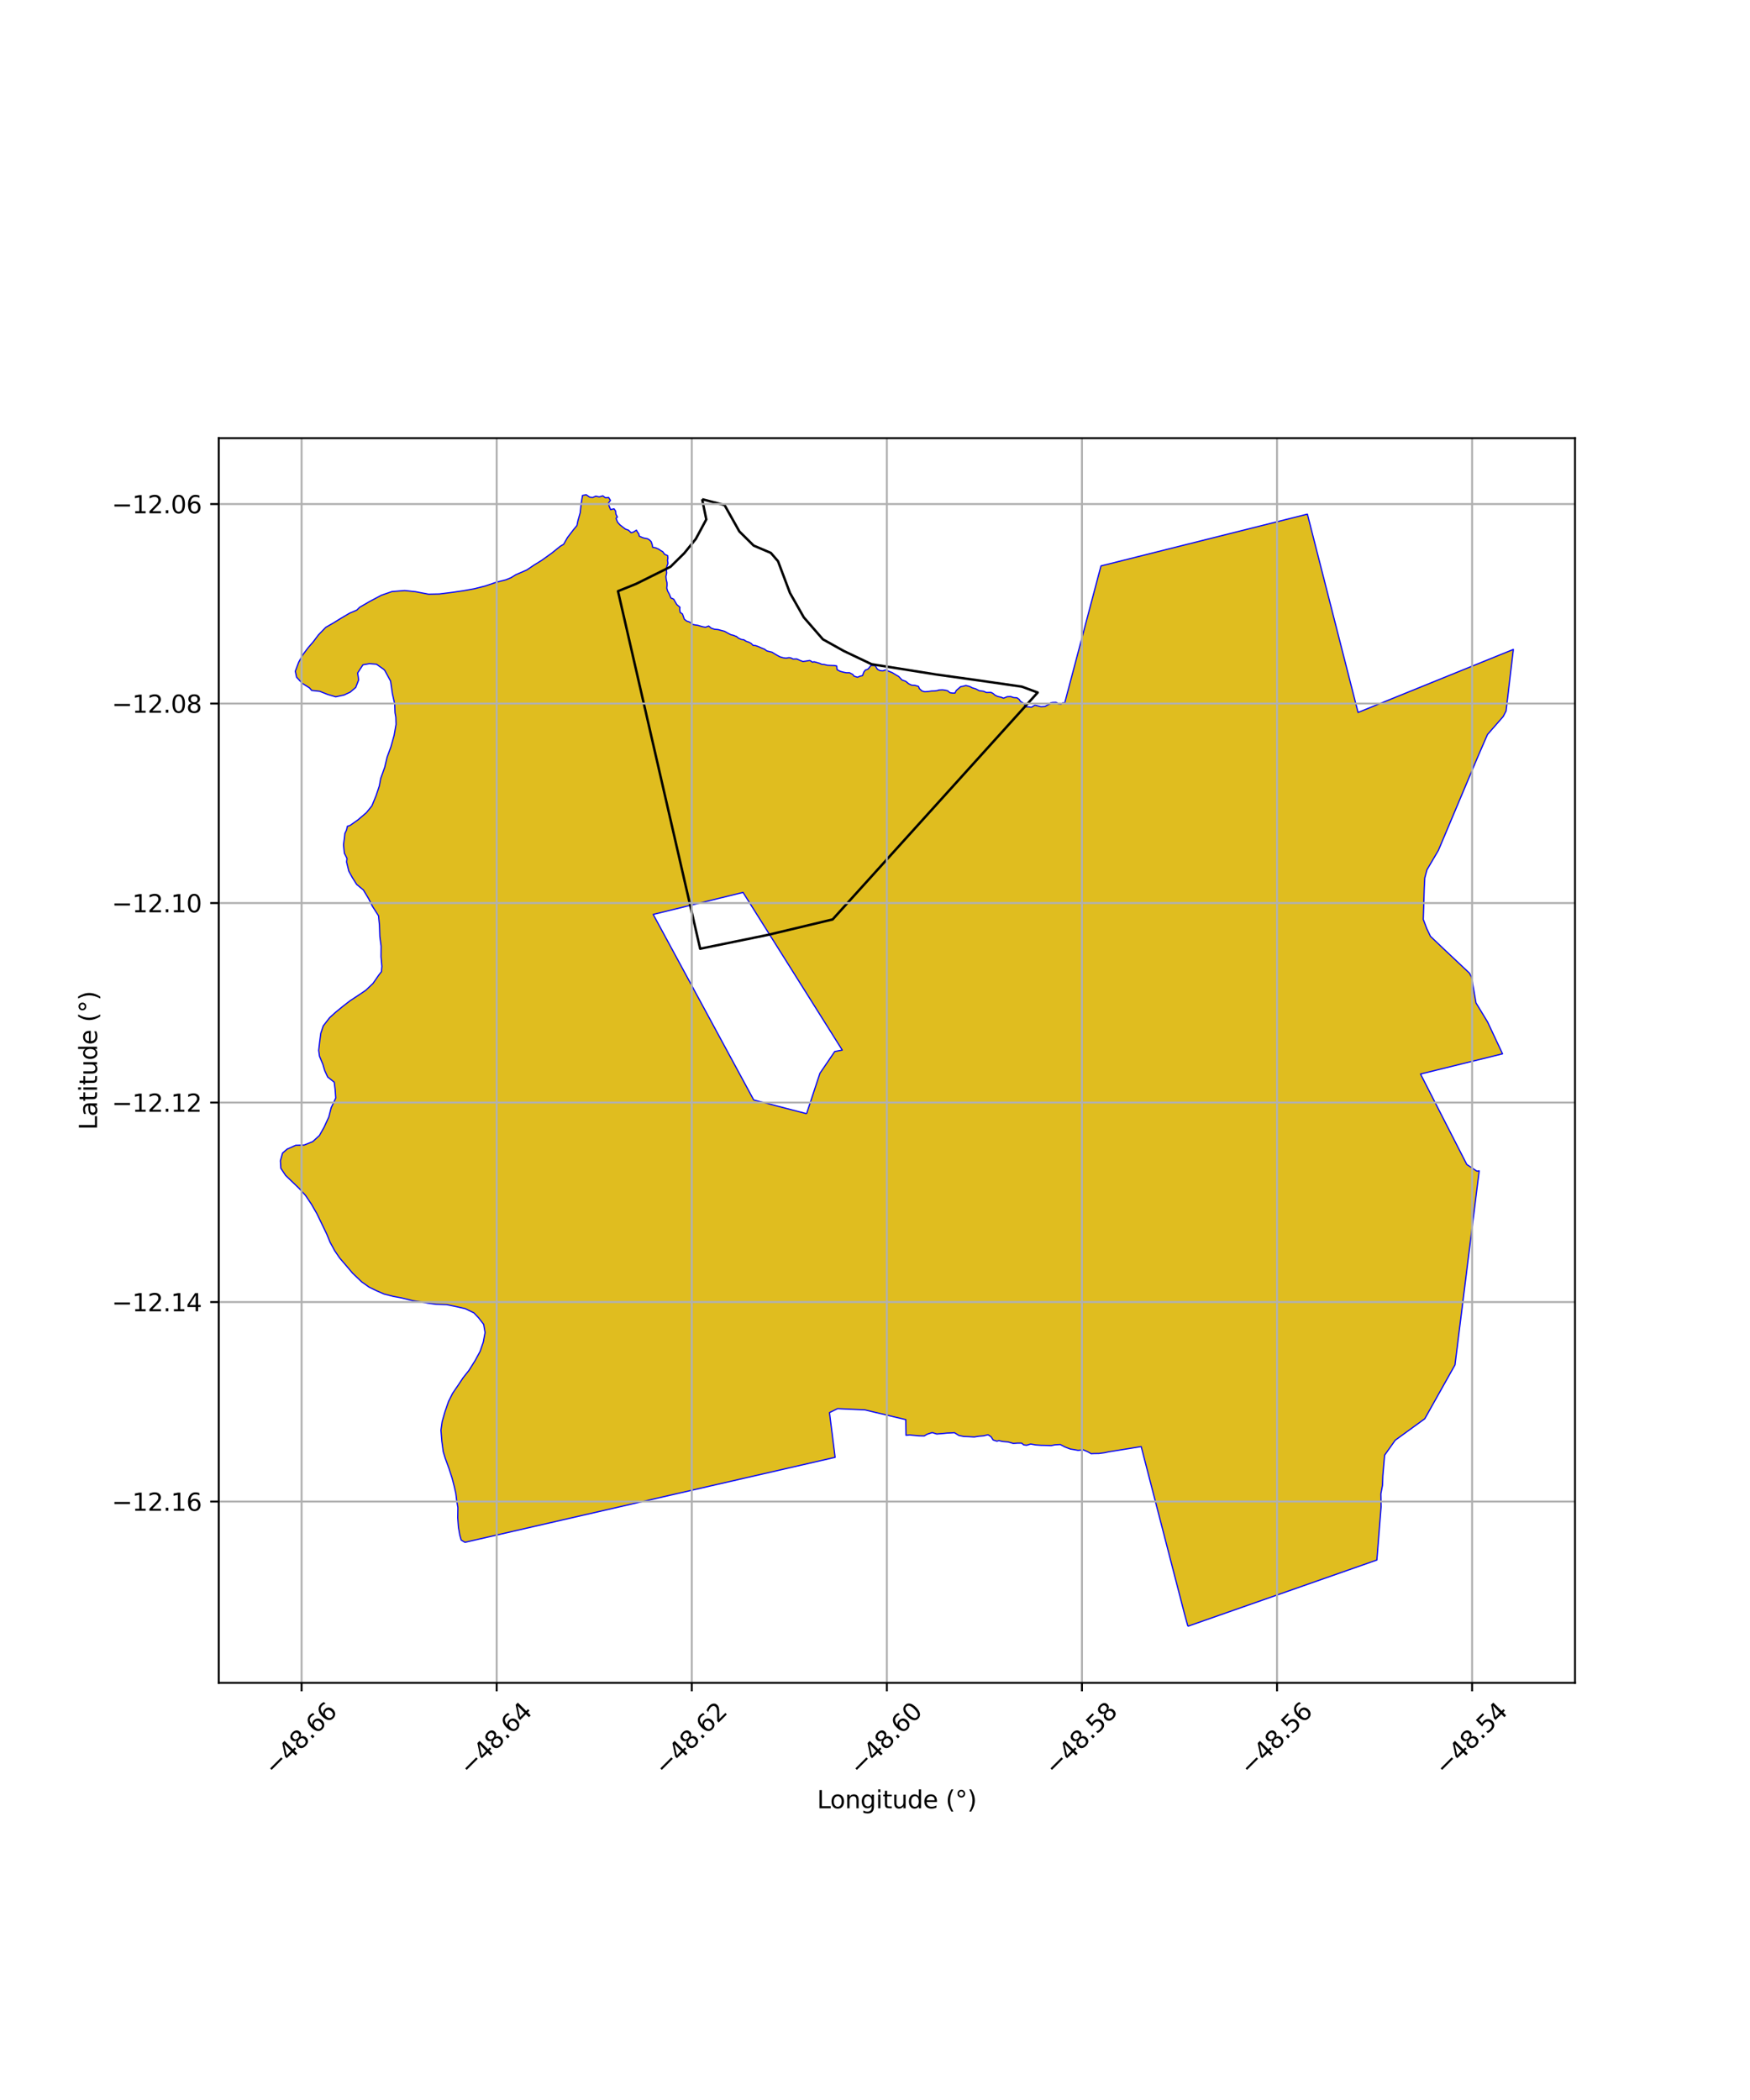 <?xml version="1.0" encoding="utf-8" standalone="no"?>
<!DOCTYPE svg PUBLIC "-//W3C//DTD SVG 1.1//EN"
  "http://www.w3.org/Graphics/SVG/1.1/DTD/svg11.dtd">
<svg xmlns:xlink="http://www.w3.org/1999/xlink" width="720pt" height="864pt" viewBox="0 0 720 864" xmlns="http://www.w3.org/2000/svg" version="1.1">
 <defs>
  <style type="text/css">*{stroke-linejoin: round; stroke-linecap: butt}</style>
 </defs>
 <g id="figure_1">
  <g id="patch_1">
   <path d="M 0 864 
L 720 864 
L 720 0 
L 0 0 
z
" style="fill: #ffffff"/>
  </g>
  <g id="axes_1">
   <g id="patch_2">
    <path d="M 90 692.366 
L 648 692.366 
L 648 180.274 
L 90 180.274 
z
" style="fill: #ffffff"/>
   </g>
   <g id="PatchCollection_1">
    <defs>
     <path id="m8f76662b44" d="M 488.731 -194.911 
L 487.328 -200.032 
L 469.515 -268.831 
L 456.22 -266.687 
L 454.457 -266.306 
L 452.147 -266.004 
L 449.975 -265.967 
L 448.918 -265.914 
L 447.542 -266.7 
L 445.767 -267.468 
L 443.503 -267.296 
L 441.576 -267.635 
L 440.39 -267.817 
L 438.168 -268.663 
L 436.233 -269.683 
L 434.093 -269.563 
L 432.457 -269.236 
L 430.503 -269.319 
L 428.253 -269.367 
L 426.104 -269.513 
L 424.061 -269.878 
L 422.371 -269.375 
L 421.177 -269.533 
L 420.334 -270.251 
L 418.714 -270.265 
L 416.886 -270.134 
L 414.728 -270.745 
L 412.532 -270.927 
L 410.98 -271.282 
L 410.133 -271.052 
L 408.607 -271.545 
L 407.742 -272.882 
L 406.493 -273.71 
L 404.715 -273.251 
L 402.791 -273.101 
L 400.822 -272.784 
L 398.374 -272.925 
L 396.559 -272.984 
L 394.519 -273.404 
L 392.663 -274.56 
L 391.29 -274.463 
L 389.65 -274.392 
L 387.938 -274.211 
L 385.401 -274.004 
L 383.535 -274.604 
L 381.435 -273.913 
L 380.259 -273.202 
L 378.048 -273.24 
L 375.621 -273.478 
L 374.267 -273.612 
L 372.762 -273.477 
L 372.673 -279.916 
L 355.883 -283.919 
L 344.61 -284.442 
L 341.274 -282.811 
L 343.596 -264.414 
L 191.308 -229.444 
L 189.76 -230.347 
L 189.154 -232.487 
L 188.615 -235.558 
L 188.31 -239.562 
L 188.384 -243.727 
L 187.921 -246.468 
L 187.548 -249.523 
L 186.907 -252.344 
L 186.035 -255.748 
L 184.64 -260.055 
L 183.167 -264.065 
L 182.345 -266.8 
L 181.775 -271.127 
L 181.412 -275.589 
L 181.924 -279.146 
L 183.111 -283.274 
L 184.551 -287.437 
L 186.239 -290.788 
L 188.398 -293.943 
L 190.539 -297.16 
L 192.935 -300.181 
L 195.467 -304.21 
L 197.511 -307.978 
L 198.837 -311.829 
L 199.563 -315.754 
L 198.988 -319.131 
L 196.914 -321.811 
L 194.959 -323.86 
L 191.409 -325.581 
L 188.003 -326.358 
L 183.791 -327.23 
L 179.457 -327.373 
L 175.986 -327.832 
L 173.616 -328.308 
L 169.794 -328.863 
L 165.188 -330.003 
L 161.864 -330.625 
L 157.976 -331.607 
L 154.762 -333.019 
L 151.851 -334.445 
L 148.81 -336.596 
L 145.068 -340.173 
L 142.374 -343.356 
L 139.765 -346.391 
L 137.712 -349.402 
L 135.816 -352.885 
L 134.436 -356.244 
L 132.217 -360.852 
L 130.39 -364.631 
L 128.153 -368.511 
L 125.724 -372.134 
L 123.166 -374.957 
L 120.266 -377.747 
L 117.513 -380.387 
L 115.555 -383.322 
L 115.364 -386.449 
L 116.241 -389.584 
L 118.149 -391.238 
L 121.648 -392.792 
L 125.179 -392.906 
L 128.648 -394.301 
L 131.418 -396.825 
L 133.333 -400.215 
L 135.28 -404.436 
L 136.251 -408.245 
L 138.141 -412.233 
L 137.884 -415.82 
L 137.52 -418.755 
L 134.825 -420.874 
L 133.588 -423.542 
L 132.812 -426.185 
L 131.441 -429.432 
L 131.111 -431.858 
L 131.501 -435.241 
L 131.97 -438.815 
L 132.997 -441.925 
L 135.617 -445.303 
L 138.003 -447.465 
L 141.134 -450.028 
L 144.027 -452.264 
L 147.994 -454.88 
L 150.525 -456.599 
L 153.474 -459.407 
L 155.868 -462.864 
L 156.944 -464.237 
L 157.125 -466.421 
L 156.772 -470.39 
L 156.807 -474.715 
L 156.275 -478.683 
L 156.12 -483.285 
L 155.728 -487.228 
L 153.285 -491.037 
L 151.648 -494.273 
L 149.508 -497.838 
L 146.738 -500.119 
L 144.951 -502.96 
L 143.5 -505.59 
L 142.596 -509.355 
L 142.753 -510.838 
L 141.685 -512.955 
L 141.332 -516.429 
L 141.73 -519.55 
L 141.897 -521.112 
L 142.563 -522.491 
L 142.93 -524.045 
L 144.01 -524.385 
L 147.282 -526.692 
L 150.744 -529.65 
L 153.004 -532.444 
L 154.76 -536.719 
L 156.06 -540.634 
L 156.625 -543.704 
L 158.285 -548.328 
L 159.265 -552.503 
L 160.821 -556.71 
L 162.152 -561.463 
L 162.935 -565.973 
L 162.844 -568.946 
L 162.516 -570.767 
L 162.376 -574.448 
L 161.443 -578.624 
L 160.683 -583.802 
L 158.359 -588.079 
L 157.87 -588.622 
L 154.882 -590.727 
L 151.957 -590.947 
L 149.334 -590.482 
L 147.148 -587.123 
L 147.565 -584.287 
L 146.364 -581.168 
L 144.105 -579.24 
L 141.531 -578.041 
L 138.124 -577.305 
L 134.863 -578.267 
L 131.566 -579.564 
L 128.226 -579.937 
L 127.351 -580.972 
L 124.376 -582.848 
L 122.021 -585.373 
L 121.498 -587.833 
L 122.883 -591.538 
L 124.686 -594.748 
L 126.71 -597.436 
L 128.918 -599.995 
L 131.003 -602.779 
L 134.028 -605.898 
L 137.218 -607.726 
L 140.315 -609.649 
L 143.781 -611.691 
L 146.804 -612.998 
L 147.977 -614.157 
L 152.095 -616.545 
L 156.895 -619.099 
L 161.245 -620.608 
L 166.51 -621.036 
L 170.975 -620.554 
L 176.309 -619.538 
L 180.793 -619.625 
L 186.366 -620.327 
L 190.537 -620.944 
L 195.056 -621.75 
L 199.638 -622.901 
L 204.172 -624.456 
L 208.214 -625.479 
L 210.238 -626.322 
L 212.254 -627.562 
L 216.719 -629.492 
L 219.626 -631.458 
L 222.811 -633.426 
L 226.997 -636.421 
L 230.505 -639.252 
L 231.892 -640.059 
L 233.486 -642.862 
L 235.952 -646.077 
L 237.371 -647.781 
L 237.786 -649.798 
L 238.693 -653.024 
L 239.084 -656.624 
L 239.675 -660.166 
L 241.187 -660.449 
L 242.611 -659.454 
L 243.836 -659.323 
L 245.136 -659.875 
L 246.532 -659.563 
L 248.01 -660.004 
L 249.073 -659.201 
L 250.398 -659.332 
L 251.148 -658.132 
L 250.308 -656.994 
L 250.622 -655.753 
L 251.218 -654.329 
L 252.605 -654.659 
L 253.273 -653.77 
L 253.391 -652.492 
L 254.006 -651.283 
L 253.463 -650.717 
L 254.1 -649.141 
L 255.029 -648.09 
L 256.04 -647.291 
L 257.313 -646.319 
L 258.572 -645.872 
L 259.661 -644.835 
L 260.548 -645.06 
L 261.856 -645.885 
L 262.257 -645.115 
L 262.796 -644.379 
L 262.992 -643.428 
L 264.456 -642.778 
L 265.245 -642.572 
L 266.356 -642.378 
L 267.228 -641.856 
L 267.887 -641.191 
L 268.29 -640.076 
L 268.534 -638.826 
L 269.7 -638.633 
L 270.865 -638.129 
L 271.801 -637.527 
L 272.683 -637.006 
L 273.415 -635.975 
L 274.685 -635.401 
L 274.779 -634.4 
L 274.619 -633.458 
L 274.823 -632.168 
L 274.512 -631.41 
L 274.125 -630.084 
L 274.299 -628.277 
L 273.993 -626.82 
L 274.1 -625.619 
L 274.416 -624.294 
L 274.444 -623.27 
L 274.33 -622.003 
L 274.673 -620.854 
L 275.363 -619.61 
L 276.037 -617.979 
L 277.173 -617.499 
L 277.886 -616.252 
L 278.449 -615.272 
L 279.745 -614.171 
L 279.674 -613.214 
L 279.837 -612.048 
L 280.787 -611.401 
L 281.075 -610.604 
L 281.545 -609.242 
L 282.548 -608.467 
L 283.722 -608.08 
L 284.949 -607.098 
L 285.945 -606.896 
L 287.165 -606.717 
L 288.503 -606.31 
L 289.225 -606.126 
L 290.267 -605.949 
L 291.57 -606.438 
L 292.638 -605.546 
L 293.987 -605.103 
L 295.47 -604.969 
L 296.753 -604.625 
L 298.116 -604.266 
L 299.502 -603.483 
L 300.677 -602.882 
L 301.865 -602.578 
L 302.897 -602.129 
L 302.921 -602.205 
L 303.91 -601.407 
L 305.011 -600.931 
L 306.052 -600.772 
L 307.028 -600.145 
L 308.121 -599.78 
L 309.031 -599.288 
L 309.828 -598.486 
L 310.909 -598.369 
L 312.166 -597.919 
L 313.151 -597.47 
L 314.496 -596.927 
L 315.491 -596.21 
L 316.442 -595.959 
L 317.595 -595.684 
L 318.689 -595.009 
L 319.77 -594.377 
L 320.947 -593.749 
L 322.232 -593.382 
L 323.386 -593.224 
L 324.586 -593.437 
L 325.322 -593.338 
L 326.306 -592.854 
L 327.839 -592.889 
L 329.22 -592.262 
L 330.338 -591.858 
L 331.642 -592.021 
L 333.101 -592.268 
L 333.621 -592.044 
L 334.27 -591.554 
L 334.917 -591.731 
L 336.05 -591.445 
L 337.119 -591.127 
L 338.137 -590.682 
L 339.126 -590.621 
L 340.389 -590.298 
L 341.66 -590.235 
L 343.385 -590.172 
L 344.243 -590.007 
L 344.391 -588.478 
L 345.69 -587.796 
L 347.091 -587.429 
L 348.22 -587.216 
L 349.539 -587.21 
L 350.883 -586.497 
L 351.331 -585.838 
L 352.776 -585.361 
L 353.825 -585.785 
L 354.863 -586.035 
L 355.416 -587.498 
L 356.021 -588.307 
L 357.077 -588.692 
L 357.557 -589.23 
L 358.312 -590.202 
L 360.073 -590.136 
L 361.02 -588.622 
L 362.112 -588.073 
L 363.24 -587.989 
L 364.275 -588.343 
L 365.642 -587.845 
L 367.073 -587.269 
L 368.486 -586.403 
L 369.755 -585.678 
L 370.253 -585.151 
L 371.111 -584.242 
L 372.614 -583.709 
L 373.85 -582.693 
L 375.021 -582.128 
L 376.421 -582.041 
L 377.903 -581.59 
L 378.263 -580.686 
L 379.325 -579.716 
L 380.483 -579.392 
L 381.86 -579.497 
L 383.238 -579.685 
L 384.492 -579.739 
L 385.523 -579.866 
L 386.366 -580.122 
L 387.746 -580.187 
L 388.607 -580.087 
L 389.833 -579.825 
L 390.868 -578.996 
L 391.957 -578.833 
L 392.921 -578.861 
L 393.419 -579.893 
L 394.253 -580.63 
L 395.249 -581.491 
L 396.347 -581.683 
L 397.383 -581.977 
L 398.926 -581.573 
L 400.07 -580.99 
L 401.518 -580.561 
L 402.9 -579.829 
L 404.69 -579.582 
L 405.831 -579.088 
L 407.733 -579.117 
L 408.528 -578.711 
L 409.47 -577.934 
L 410.558 -577.435 
L 411.896 -577.145 
L 412.881 -576.743 
L 414.409 -577.358 
L 415.832 -577.41 
L 417.038 -577.006 
L 418.407 -576.912 
L 419.293 -576.273 
L 419.823 -575.469 
L 420.867 -574.811 
L 421.329 -574.449 
L 421.939 -573.181 
L 423.104 -573.192 
L 424.331 -573.011 
L 425.781 -573.867 
L 426.839 -573.612 
L 428.295 -573.241 
L 429.934 -573.356 
L 431.061 -573.956 
L 432.106 -574.42 
L 432.216 -574.839 
L 433.03 -575.003 
L 434.461 -575.054 
L 435.008 -574.803 
L 435.228 -574.424 
L 436.513 -574.23 
L 437.236 -574.842 
L 438.037 -574.73 
L 452.97 -631.163 
L 537.898 -652.472 
L 548.2 -612.133 
L 558.745 -570.876 
L 616.187 -594.197 
L 622.636 -596.806 
L 619.636 -571.457 
L 618.453 -569.188 
L 611.997 -561.802 
L 608.278 -553.253 
L 591.816 -514.17 
L 587.105 -506.161 
L 586.196 -502.776 
L 585.982 -498.729 
L 585.578 -485.731 
L 587.057 -481.859 
L 588.535 -478.773 
L 593.894 -473.676 
L 604.591 -463.608 
L 605.462 -461.894 
L 607.263 -451.388 
L 612.028 -443.548 
L 618.19 -430.423 
L 584.449 -422.113 
L 603.491 -384.89 
L 607.644 -382.151 
L 608.583 -382.286 
L 598.629 -302.444 
L 586.197 -280.285 
L 574.04 -271.454 
L 569.676 -265.302 
L 568.94 -256.754 
L 568.81 -252.981 
L 568.133 -249.4 
L 568.229 -244.048 
L 566.48 -222.162 
L 488.731 -194.911 
M 331.852 -405.796 
L 337.333 -422.412 
L 343.438 -431.38 
L 346.523 -431.966 
L 305.711 -496.826 
L 268.75 -487.776 
L 310.099 -411.454 
L 331.852 -405.796 
" style="stroke: #0000ff; stroke-width: 0.5"/>
    </defs>
    <g clip-path="url(#pd3c3708798)">
     <use xlink:href="#m8f76662b44" x="0" y="864" style="fill: #e0bd1f; stroke: #0000ff; stroke-width: 0.5"/>
    </g>
   </g>
   <g id="PatchCollection_2">
    <path d="M 288.874 205.394 
L 298.104 207.804 
L 304.192 218.649 
L 310.084 224.473 
L 317.154 227.486 
L 320.099 230.9 
L 325.009 243.954 
L 330.704 253.996 
L 338.559 263.033 
L 347.2 267.853 
L 358.591 273.276 
L 385.103 277.493 
L 402.384 279.903 
L 420.452 282.514 
L 426.932 284.924 
L 342.561 378.286 
L 316.049 384.612 
L 288.064 390.336 
L 254.261 243.226 
L 261.724 240.214 
L 275.864 233.184 
L 281.559 227.561 
L 286.272 221.737 
L 290.593 213.704 
L 288.874 205.394 
" clip-path="url(#pd3c3708798)" style="fill: none; stroke: #000000"/>
   </g>
   <g id="matplotlib.axis_1">
    <g id="xtick_1">
     <g id="line2d_1">
      <path d="M 124.088 692.366 
L 124.088 180.274 
" clip-path="url(#pd3c3708798)" style="fill: none; stroke: #b0b0b0; stroke-width: 0.8; stroke-linecap: square"/>
     </g>
     <g id="line2d_2">
      <defs>
       <path id="m351ea153b9" d="M 0 0 
L 0 3.5 
" style="stroke: #000000; stroke-width: 0.8"/>
      </defs>
      <g>
       <use xlink:href="#m351ea153b9" x="124.088" y="692.366" style="stroke: #000000; stroke-width: 0.8"/>
      </g>
     </g>
     <g id="text_1">
      <!-- −48.66 -->
      <g transform="translate(112.955 730.908) rotate(-45) scale(0.1 -0.1)">
       <defs>
        <path id="DejaVuSans-2212" d="M 678 2272 
L 4684 2272 
L 4684 1741 
L 678 1741 
L 678 2272 
z
" transform="scale(0.016)"/>
        <path id="DejaVuSans-34" d="M 2419 4116 
L 825 1625 
L 2419 1625 
L 2419 4116 
z
M 2253 4666 
L 3047 4666 
L 3047 1625 
L 3713 1625 
L 3713 1100 
L 3047 1100 
L 3047 0 
L 2419 0 
L 2419 1100 
L 313 1100 
L 313 1709 
L 2253 4666 
z
" transform="scale(0.016)"/>
        <path id="DejaVuSans-38" d="M 2034 2216 
Q 1584 2216 1326 1975 
Q 1069 1734 1069 1313 
Q 1069 891 1326 650 
Q 1584 409 2034 409 
Q 2484 409 2743 651 
Q 3003 894 3003 1313 
Q 3003 1734 2745 1975 
Q 2488 2216 2034 2216 
z
M 1403 2484 
Q 997 2584 770 2862 
Q 544 3141 544 3541 
Q 544 4100 942 4425 
Q 1341 4750 2034 4750 
Q 2731 4750 3128 4425 
Q 3525 4100 3525 3541 
Q 3525 3141 3298 2862 
Q 3072 2584 2669 2484 
Q 3125 2378 3379 2068 
Q 3634 1759 3634 1313 
Q 3634 634 3220 271 
Q 2806 -91 2034 -91 
Q 1263 -91 848 271 
Q 434 634 434 1313 
Q 434 1759 690 2068 
Q 947 2378 1403 2484 
z
M 1172 3481 
Q 1172 3119 1398 2916 
Q 1625 2713 2034 2713 
Q 2441 2713 2670 2916 
Q 2900 3119 2900 3481 
Q 2900 3844 2670 4047 
Q 2441 4250 2034 4250 
Q 1625 4250 1398 4047 
Q 1172 3844 1172 3481 
z
" transform="scale(0.016)"/>
        <path id="DejaVuSans-2e" d="M 684 794 
L 1344 794 
L 1344 0 
L 684 0 
L 684 794 
z
" transform="scale(0.016)"/>
        <path id="DejaVuSans-36" d="M 2113 2584 
Q 1688 2584 1439 2293 
Q 1191 2003 1191 1497 
Q 1191 994 1439 701 
Q 1688 409 2113 409 
Q 2538 409 2786 701 
Q 3034 994 3034 1497 
Q 3034 2003 2786 2293 
Q 2538 2584 2113 2584 
z
M 3366 4563 
L 3366 3988 
Q 3128 4100 2886 4159 
Q 2644 4219 2406 4219 
Q 1781 4219 1451 3797 
Q 1122 3375 1075 2522 
Q 1259 2794 1537 2939 
Q 1816 3084 2150 3084 
Q 2853 3084 3261 2657 
Q 3669 2231 3669 1497 
Q 3669 778 3244 343 
Q 2819 -91 2113 -91 
Q 1303 -91 875 529 
Q 447 1150 447 2328 
Q 447 3434 972 4092 
Q 1497 4750 2381 4750 
Q 2619 4750 2861 4703 
Q 3103 4656 3366 4563 
z
" transform="scale(0.016)"/>
       </defs>
       <use xlink:href="#DejaVuSans-2212"/>
       <use xlink:href="#DejaVuSans-34" transform="translate(83.789 0)"/>
       <use xlink:href="#DejaVuSans-38" transform="translate(147.412 0)"/>
       <use xlink:href="#DejaVuSans-2e" transform="translate(211.035 0)"/>
       <use xlink:href="#DejaVuSans-36" transform="translate(242.822 0)"/>
       <use xlink:href="#DejaVuSans-36" transform="translate(306.445 0)"/>
      </g>
     </g>
    </g>
    <g id="xtick_2">
     <g id="line2d_3">
      <path d="M 204.351 692.366 
L 204.351 180.274 
" clip-path="url(#pd3c3708798)" style="fill: none; stroke: #b0b0b0; stroke-width: 0.8; stroke-linecap: square"/>
     </g>
     <g id="line2d_4">
      <g>
       <use xlink:href="#m351ea153b9" x="204.351" y="692.366" style="stroke: #000000; stroke-width: 0.8"/>
      </g>
     </g>
     <g id="text_2">
      <!-- −48.64 -->
      <g transform="translate(193.218 730.908) rotate(-45) scale(0.1 -0.1)">
       <use xlink:href="#DejaVuSans-2212"/>
       <use xlink:href="#DejaVuSans-34" transform="translate(83.789 0)"/>
       <use xlink:href="#DejaVuSans-38" transform="translate(147.412 0)"/>
       <use xlink:href="#DejaVuSans-2e" transform="translate(211.035 0)"/>
       <use xlink:href="#DejaVuSans-36" transform="translate(242.822 0)"/>
       <use xlink:href="#DejaVuSans-34" transform="translate(306.445 0)"/>
      </g>
     </g>
    </g>
    <g id="xtick_3">
     <g id="line2d_5">
      <path d="M 284.614 692.366 
L 284.614 180.274 
" clip-path="url(#pd3c3708798)" style="fill: none; stroke: #b0b0b0; stroke-width: 0.8; stroke-linecap: square"/>
     </g>
     <g id="line2d_6">
      <g>
       <use xlink:href="#m351ea153b9" x="284.614" y="692.366" style="stroke: #000000; stroke-width: 0.8"/>
      </g>
     </g>
     <g id="text_3">
      <!-- −48.62 -->
      <g transform="translate(273.481 730.908) rotate(-45) scale(0.1 -0.1)">
       <defs>
        <path id="DejaVuSans-32" d="M 1228 531 
L 3431 531 
L 3431 0 
L 469 0 
L 469 531 
Q 828 903 1448 1529 
Q 2069 2156 2228 2338 
Q 2531 2678 2651 2914 
Q 2772 3150 2772 3378 
Q 2772 3750 2511 3984 
Q 2250 4219 1831 4219 
Q 1534 4219 1204 4116 
Q 875 4013 500 3803 
L 500 4441 
Q 881 4594 1212 4672 
Q 1544 4750 1819 4750 
Q 2544 4750 2975 4387 
Q 3406 4025 3406 3419 
Q 3406 3131 3298 2873 
Q 3191 2616 2906 2266 
Q 2828 2175 2409 1742 
Q 1991 1309 1228 531 
z
" transform="scale(0.016)"/>
       </defs>
       <use xlink:href="#DejaVuSans-2212"/>
       <use xlink:href="#DejaVuSans-34" transform="translate(83.789 0)"/>
       <use xlink:href="#DejaVuSans-38" transform="translate(147.412 0)"/>
       <use xlink:href="#DejaVuSans-2e" transform="translate(211.035 0)"/>
       <use xlink:href="#DejaVuSans-36" transform="translate(242.822 0)"/>
       <use xlink:href="#DejaVuSans-32" transform="translate(306.445 0)"/>
      </g>
     </g>
    </g>
    <g id="xtick_4">
     <g id="line2d_7">
      <path d="M 364.877 692.366 
L 364.877 180.274 
" clip-path="url(#pd3c3708798)" style="fill: none; stroke: #b0b0b0; stroke-width: 0.8; stroke-linecap: square"/>
     </g>
     <g id="line2d_8">
      <g>
       <use xlink:href="#m351ea153b9" x="364.877" y="692.366" style="stroke: #000000; stroke-width: 0.8"/>
      </g>
     </g>
     <g id="text_4">
      <!-- −48.60 -->
      <g transform="translate(353.744 730.908) rotate(-45) scale(0.1 -0.1)">
       <defs>
        <path id="DejaVuSans-30" d="M 2034 4250 
Q 1547 4250 1301 3770 
Q 1056 3291 1056 2328 
Q 1056 1369 1301 889 
Q 1547 409 2034 409 
Q 2525 409 2770 889 
Q 3016 1369 3016 2328 
Q 3016 3291 2770 3770 
Q 2525 4250 2034 4250 
z
M 2034 4750 
Q 2819 4750 3233 4129 
Q 3647 3509 3647 2328 
Q 3647 1150 3233 529 
Q 2819 -91 2034 -91 
Q 1250 -91 836 529 
Q 422 1150 422 2328 
Q 422 3509 836 4129 
Q 1250 4750 2034 4750 
z
" transform="scale(0.016)"/>
       </defs>
       <use xlink:href="#DejaVuSans-2212"/>
       <use xlink:href="#DejaVuSans-34" transform="translate(83.789 0)"/>
       <use xlink:href="#DejaVuSans-38" transform="translate(147.412 0)"/>
       <use xlink:href="#DejaVuSans-2e" transform="translate(211.035 0)"/>
       <use xlink:href="#DejaVuSans-36" transform="translate(242.822 0)"/>
       <use xlink:href="#DejaVuSans-30" transform="translate(306.445 0)"/>
      </g>
     </g>
    </g>
    <g id="xtick_5">
     <g id="line2d_9">
      <path d="M 445.141 692.366 
L 445.141 180.274 
" clip-path="url(#pd3c3708798)" style="fill: none; stroke: #b0b0b0; stroke-width: 0.8; stroke-linecap: square"/>
     </g>
     <g id="line2d_10">
      <g>
       <use xlink:href="#m351ea153b9" x="445.141" y="692.366" style="stroke: #000000; stroke-width: 0.8"/>
      </g>
     </g>
     <g id="text_5">
      <!-- −48.58 -->
      <g transform="translate(434.008 730.908) rotate(-45) scale(0.1 -0.1)">
       <defs>
        <path id="DejaVuSans-35" d="M 691 4666 
L 3169 4666 
L 3169 4134 
L 1269 4134 
L 1269 2991 
Q 1406 3038 1543 3061 
Q 1681 3084 1819 3084 
Q 2600 3084 3056 2656 
Q 3513 2228 3513 1497 
Q 3513 744 3044 326 
Q 2575 -91 1722 -91 
Q 1428 -91 1123 -41 
Q 819 9 494 109 
L 494 744 
Q 775 591 1075 516 
Q 1375 441 1709 441 
Q 2250 441 2565 725 
Q 2881 1009 2881 1497 
Q 2881 1984 2565 2268 
Q 2250 2553 1709 2553 
Q 1456 2553 1204 2497 
Q 953 2441 691 2322 
L 691 4666 
z
" transform="scale(0.016)"/>
       </defs>
       <use xlink:href="#DejaVuSans-2212"/>
       <use xlink:href="#DejaVuSans-34" transform="translate(83.789 0)"/>
       <use xlink:href="#DejaVuSans-38" transform="translate(147.412 0)"/>
       <use xlink:href="#DejaVuSans-2e" transform="translate(211.035 0)"/>
       <use xlink:href="#DejaVuSans-35" transform="translate(242.822 0)"/>
       <use xlink:href="#DejaVuSans-38" transform="translate(306.445 0)"/>
      </g>
     </g>
    </g>
    <g id="xtick_6">
     <g id="line2d_11">
      <path d="M 525.404 692.366 
L 525.404 180.274 
" clip-path="url(#pd3c3708798)" style="fill: none; stroke: #b0b0b0; stroke-width: 0.8; stroke-linecap: square"/>
     </g>
     <g id="line2d_12">
      <g>
       <use xlink:href="#m351ea153b9" x="525.404" y="692.366" style="stroke: #000000; stroke-width: 0.8"/>
      </g>
     </g>
     <g id="text_6">
      <!-- −48.56 -->
      <g transform="translate(514.271 730.908) rotate(-45) scale(0.1 -0.1)">
       <use xlink:href="#DejaVuSans-2212"/>
       <use xlink:href="#DejaVuSans-34" transform="translate(83.789 0)"/>
       <use xlink:href="#DejaVuSans-38" transform="translate(147.412 0)"/>
       <use xlink:href="#DejaVuSans-2e" transform="translate(211.035 0)"/>
       <use xlink:href="#DejaVuSans-35" transform="translate(242.822 0)"/>
       <use xlink:href="#DejaVuSans-36" transform="translate(306.445 0)"/>
      </g>
     </g>
    </g>
    <g id="xtick_7">
     <g id="line2d_13">
      <path d="M 605.667 692.366 
L 605.667 180.274 
" clip-path="url(#pd3c3708798)" style="fill: none; stroke: #b0b0b0; stroke-width: 0.8; stroke-linecap: square"/>
     </g>
     <g id="line2d_14">
      <g>
       <use xlink:href="#m351ea153b9" x="605.667" y="692.366" style="stroke: #000000; stroke-width: 0.8"/>
      </g>
     </g>
     <g id="text_7">
      <!-- −48.54 -->
      <g transform="translate(594.534 730.908) rotate(-45) scale(0.1 -0.1)">
       <use xlink:href="#DejaVuSans-2212"/>
       <use xlink:href="#DejaVuSans-34" transform="translate(83.789 0)"/>
       <use xlink:href="#DejaVuSans-38" transform="translate(147.412 0)"/>
       <use xlink:href="#DejaVuSans-2e" transform="translate(211.035 0)"/>
       <use xlink:href="#DejaVuSans-35" transform="translate(242.822 0)"/>
       <use xlink:href="#DejaVuSans-34" transform="translate(306.445 0)"/>
      </g>
     </g>
    </g>
    <g id="text_8">
     <!-- Longitude (°) -->
     <g transform="translate(336.14 743.977) scale(0.1 -0.1)">
      <defs>
       <path id="DejaVuSans-4c" d="M 628 4666 
L 1259 4666 
L 1259 531 
L 3531 531 
L 3531 0 
L 628 0 
L 628 4666 
z
" transform="scale(0.016)"/>
       <path id="DejaVuSans-6f" d="M 1959 3097 
Q 1497 3097 1228 2736 
Q 959 2375 959 1747 
Q 959 1119 1226 758 
Q 1494 397 1959 397 
Q 2419 397 2687 759 
Q 2956 1122 2956 1747 
Q 2956 2369 2687 2733 
Q 2419 3097 1959 3097 
z
M 1959 3584 
Q 2709 3584 3137 3096 
Q 3566 2609 3566 1747 
Q 3566 888 3137 398 
Q 2709 -91 1959 -91 
Q 1206 -91 779 398 
Q 353 888 353 1747 
Q 353 2609 779 3096 
Q 1206 3584 1959 3584 
z
" transform="scale(0.016)"/>
       <path id="DejaVuSans-6e" d="M 3513 2113 
L 3513 0 
L 2938 0 
L 2938 2094 
Q 2938 2591 2744 2837 
Q 2550 3084 2163 3084 
Q 1697 3084 1428 2787 
Q 1159 2491 1159 1978 
L 1159 0 
L 581 0 
L 581 3500 
L 1159 3500 
L 1159 2956 
Q 1366 3272 1645 3428 
Q 1925 3584 2291 3584 
Q 2894 3584 3203 3211 
Q 3513 2838 3513 2113 
z
" transform="scale(0.016)"/>
       <path id="DejaVuSans-67" d="M 2906 1791 
Q 2906 2416 2648 2759 
Q 2391 3103 1925 3103 
Q 1463 3103 1205 2759 
Q 947 2416 947 1791 
Q 947 1169 1205 825 
Q 1463 481 1925 481 
Q 2391 481 2648 825 
Q 2906 1169 2906 1791 
z
M 3481 434 
Q 3481 -459 3084 -895 
Q 2688 -1331 1869 -1331 
Q 1566 -1331 1297 -1286 
Q 1028 -1241 775 -1147 
L 775 -588 
Q 1028 -725 1275 -790 
Q 1522 -856 1778 -856 
Q 2344 -856 2625 -561 
Q 2906 -266 2906 331 
L 2906 616 
Q 2728 306 2450 153 
Q 2172 0 1784 0 
Q 1141 0 747 490 
Q 353 981 353 1791 
Q 353 2603 747 3093 
Q 1141 3584 1784 3584 
Q 2172 3584 2450 3431 
Q 2728 3278 2906 2969 
L 2906 3500 
L 3481 3500 
L 3481 434 
z
" transform="scale(0.016)"/>
       <path id="DejaVuSans-69" d="M 603 3500 
L 1178 3500 
L 1178 0 
L 603 0 
L 603 3500 
z
M 603 4863 
L 1178 4863 
L 1178 4134 
L 603 4134 
L 603 4863 
z
" transform="scale(0.016)"/>
       <path id="DejaVuSans-74" d="M 1172 4494 
L 1172 3500 
L 2356 3500 
L 2356 3053 
L 1172 3053 
L 1172 1153 
Q 1172 725 1289 603 
Q 1406 481 1766 481 
L 2356 481 
L 2356 0 
L 1766 0 
Q 1100 0 847 248 
Q 594 497 594 1153 
L 594 3053 
L 172 3053 
L 172 3500 
L 594 3500 
L 594 4494 
L 1172 4494 
z
" transform="scale(0.016)"/>
       <path id="DejaVuSans-75" d="M 544 1381 
L 544 3500 
L 1119 3500 
L 1119 1403 
Q 1119 906 1312 657 
Q 1506 409 1894 409 
Q 2359 409 2629 706 
Q 2900 1003 2900 1516 
L 2900 3500 
L 3475 3500 
L 3475 0 
L 2900 0 
L 2900 538 
Q 2691 219 2414 64 
Q 2138 -91 1772 -91 
Q 1169 -91 856 284 
Q 544 659 544 1381 
z
M 1991 3584 
L 1991 3584 
z
" transform="scale(0.016)"/>
       <path id="DejaVuSans-64" d="M 2906 2969 
L 2906 4863 
L 3481 4863 
L 3481 0 
L 2906 0 
L 2906 525 
Q 2725 213 2448 61 
Q 2172 -91 1784 -91 
Q 1150 -91 751 415 
Q 353 922 353 1747 
Q 353 2572 751 3078 
Q 1150 3584 1784 3584 
Q 2172 3584 2448 3432 
Q 2725 3281 2906 2969 
z
M 947 1747 
Q 947 1113 1208 752 
Q 1469 391 1925 391 
Q 2381 391 2643 752 
Q 2906 1113 2906 1747 
Q 2906 2381 2643 2742 
Q 2381 3103 1925 3103 
Q 1469 3103 1208 2742 
Q 947 2381 947 1747 
z
" transform="scale(0.016)"/>
       <path id="DejaVuSans-65" d="M 3597 1894 
L 3597 1613 
L 953 1613 
Q 991 1019 1311 708 
Q 1631 397 2203 397 
Q 2534 397 2845 478 
Q 3156 559 3463 722 
L 3463 178 
Q 3153 47 2828 -22 
Q 2503 -91 2169 -91 
Q 1331 -91 842 396 
Q 353 884 353 1716 
Q 353 2575 817 3079 
Q 1281 3584 2069 3584 
Q 2775 3584 3186 3129 
Q 3597 2675 3597 1894 
z
M 3022 2063 
Q 3016 2534 2758 2815 
Q 2500 3097 2075 3097 
Q 1594 3097 1305 2825 
Q 1016 2553 972 2059 
L 3022 2063 
z
" transform="scale(0.016)"/>
       <path id="DejaVuSans-20" transform="scale(0.016)"/>
       <path id="DejaVuSans-28" d="M 1984 4856 
Q 1566 4138 1362 3434 
Q 1159 2731 1159 2009 
Q 1159 1288 1364 580 
Q 1569 -128 1984 -844 
L 1484 -844 
Q 1016 -109 783 600 
Q 550 1309 550 2009 
Q 550 2706 781 3412 
Q 1013 4119 1484 4856 
L 1984 4856 
z
" transform="scale(0.016)"/>
       <path id="DejaVuSans-b0" d="M 1600 4347 
Q 1350 4347 1178 4173 
Q 1006 4000 1006 3750 
Q 1006 3503 1178 3333 
Q 1350 3163 1600 3163 
Q 1850 3163 2022 3333 
Q 2194 3503 2194 3750 
Q 2194 3997 2020 4172 
Q 1847 4347 1600 4347 
z
M 1600 4750 
Q 1800 4750 1984 4673 
Q 2169 4597 2303 4453 
Q 2447 4313 2519 4134 
Q 2591 3956 2591 3750 
Q 2591 3338 2302 3052 
Q 2013 2766 1594 2766 
Q 1172 2766 890 3047 
Q 609 3328 609 3750 
Q 609 4169 896 4459 
Q 1184 4750 1600 4750 
z
" transform="scale(0.016)"/>
       <path id="DejaVuSans-29" d="M 513 4856 
L 1013 4856 
Q 1481 4119 1714 3412 
Q 1947 2706 1947 2009 
Q 1947 1309 1714 600 
Q 1481 -109 1013 -844 
L 513 -844 
Q 928 -128 1133 580 
Q 1338 1288 1338 2009 
Q 1338 2731 1133 3434 
Q 928 4138 513 4856 
z
" transform="scale(0.016)"/>
      </defs>
      <use xlink:href="#DejaVuSans-4c"/>
      <use xlink:href="#DejaVuSans-6f" transform="translate(53.963 0)"/>
      <use xlink:href="#DejaVuSans-6e" transform="translate(115.145 0)"/>
      <use xlink:href="#DejaVuSans-67" transform="translate(178.523 0)"/>
      <use xlink:href="#DejaVuSans-69" transform="translate(242 0)"/>
      <use xlink:href="#DejaVuSans-74" transform="translate(269.783 0)"/>
      <use xlink:href="#DejaVuSans-75" transform="translate(308.992 0)"/>
      <use xlink:href="#DejaVuSans-64" transform="translate(372.371 0)"/>
      <use xlink:href="#DejaVuSans-65" transform="translate(435.848 0)"/>
      <use xlink:href="#DejaVuSans-20" transform="translate(497.371 0)"/>
      <use xlink:href="#DejaVuSans-28" transform="translate(529.158 0)"/>
      <use xlink:href="#DejaVuSans-b0" transform="translate(568.172 0)"/>
      <use xlink:href="#DejaVuSans-29" transform="translate(618.172 0)"/>
     </g>
    </g>
   </g>
   <g id="matplotlib.axis_2">
    <g id="ytick_1">
     <g id="line2d_15">
      <path d="M 90 617.786 
L 648 617.786 
" clip-path="url(#pd3c3708798)" style="fill: none; stroke: #b0b0b0; stroke-width: 0.8; stroke-linecap: square"/>
     </g>
     <g id="line2d_16">
      <defs>
       <path id="m8f4bdb2cbb" d="M 0 0 
L -3.5 0 
" style="stroke: #000000; stroke-width: 0.8"/>
      </defs>
      <g>
       <use xlink:href="#m8f4bdb2cbb" x="90" y="617.786" style="stroke: #000000; stroke-width: 0.8"/>
      </g>
     </g>
     <g id="text_9">
      <!-- −12.16 -->
      <g transform="translate(45.992 621.585) scale(0.1 -0.1)">
       <defs>
        <path id="DejaVuSans-31" d="M 794 531 
L 1825 531 
L 1825 4091 
L 703 3866 
L 703 4441 
L 1819 4666 
L 2450 4666 
L 2450 531 
L 3481 531 
L 3481 0 
L 794 0 
L 794 531 
z
" transform="scale(0.016)"/>
       </defs>
       <use xlink:href="#DejaVuSans-2212"/>
       <use xlink:href="#DejaVuSans-31" transform="translate(83.789 0)"/>
       <use xlink:href="#DejaVuSans-32" transform="translate(147.412 0)"/>
       <use xlink:href="#DejaVuSans-2e" transform="translate(211.035 0)"/>
       <use xlink:href="#DejaVuSans-31" transform="translate(242.822 0)"/>
       <use xlink:href="#DejaVuSans-36" transform="translate(306.445 0)"/>
      </g>
     </g>
    </g>
    <g id="ytick_2">
     <g id="line2d_17">
      <path d="M 90 535.705 
L 648 535.705 
" clip-path="url(#pd3c3708798)" style="fill: none; stroke: #b0b0b0; stroke-width: 0.8; stroke-linecap: square"/>
     </g>
     <g id="line2d_18">
      <g>
       <use xlink:href="#m8f4bdb2cbb" x="90" y="535.705" style="stroke: #000000; stroke-width: 0.8"/>
      </g>
     </g>
     <g id="text_10">
      <!-- −12.14 -->
      <g transform="translate(45.992 539.504) scale(0.1 -0.1)">
       <use xlink:href="#DejaVuSans-2212"/>
       <use xlink:href="#DejaVuSans-31" transform="translate(83.789 0)"/>
       <use xlink:href="#DejaVuSans-32" transform="translate(147.412 0)"/>
       <use xlink:href="#DejaVuSans-2e" transform="translate(211.035 0)"/>
       <use xlink:href="#DejaVuSans-31" transform="translate(242.822 0)"/>
       <use xlink:href="#DejaVuSans-34" transform="translate(306.445 0)"/>
      </g>
     </g>
    </g>
    <g id="ytick_3">
     <g id="line2d_19">
      <path d="M 90 453.623 
L 648 453.623 
" clip-path="url(#pd3c3708798)" style="fill: none; stroke: #b0b0b0; stroke-width: 0.8; stroke-linecap: square"/>
     </g>
     <g id="line2d_20">
      <g>
       <use xlink:href="#m8f4bdb2cbb" x="90" y="453.623" style="stroke: #000000; stroke-width: 0.8"/>
      </g>
     </g>
     <g id="text_11">
      <!-- −12.12 -->
      <g transform="translate(45.992 457.422) scale(0.1 -0.1)">
       <use xlink:href="#DejaVuSans-2212"/>
       <use xlink:href="#DejaVuSans-31" transform="translate(83.789 0)"/>
       <use xlink:href="#DejaVuSans-32" transform="translate(147.412 0)"/>
       <use xlink:href="#DejaVuSans-2e" transform="translate(211.035 0)"/>
       <use xlink:href="#DejaVuSans-31" transform="translate(242.822 0)"/>
       <use xlink:href="#DejaVuSans-32" transform="translate(306.445 0)"/>
      </g>
     </g>
    </g>
    <g id="ytick_4">
     <g id="line2d_21">
      <path d="M 90 371.542 
L 648 371.542 
" clip-path="url(#pd3c3708798)" style="fill: none; stroke: #b0b0b0; stroke-width: 0.8; stroke-linecap: square"/>
     </g>
     <g id="line2d_22">
      <g>
       <use xlink:href="#m8f4bdb2cbb" x="90" y="371.542" style="stroke: #000000; stroke-width: 0.8"/>
      </g>
     </g>
     <g id="text_12">
      <!-- −12.10 -->
      <g transform="translate(45.992 375.341) scale(0.1 -0.1)">
       <use xlink:href="#DejaVuSans-2212"/>
       <use xlink:href="#DejaVuSans-31" transform="translate(83.789 0)"/>
       <use xlink:href="#DejaVuSans-32" transform="translate(147.412 0)"/>
       <use xlink:href="#DejaVuSans-2e" transform="translate(211.035 0)"/>
       <use xlink:href="#DejaVuSans-31" transform="translate(242.822 0)"/>
       <use xlink:href="#DejaVuSans-30" transform="translate(306.445 0)"/>
      </g>
     </g>
    </g>
    <g id="ytick_5">
     <g id="line2d_23">
      <path d="M 90 289.46 
L 648 289.46 
" clip-path="url(#pd3c3708798)" style="fill: none; stroke: #b0b0b0; stroke-width: 0.8; stroke-linecap: square"/>
     </g>
     <g id="line2d_24">
      <g>
       <use xlink:href="#m8f4bdb2cbb" x="90" y="289.46" style="stroke: #000000; stroke-width: 0.8"/>
      </g>
     </g>
     <g id="text_13">
      <!-- −12.08 -->
      <g transform="translate(45.992 293.26) scale(0.1 -0.1)">
       <use xlink:href="#DejaVuSans-2212"/>
       <use xlink:href="#DejaVuSans-31" transform="translate(83.789 0)"/>
       <use xlink:href="#DejaVuSans-32" transform="translate(147.412 0)"/>
       <use xlink:href="#DejaVuSans-2e" transform="translate(211.035 0)"/>
       <use xlink:href="#DejaVuSans-30" transform="translate(242.822 0)"/>
       <use xlink:href="#DejaVuSans-38" transform="translate(306.445 0)"/>
      </g>
     </g>
    </g>
    <g id="ytick_6">
     <g id="line2d_25">
      <path d="M 90 207.379 
L 648 207.379 
" clip-path="url(#pd3c3708798)" style="fill: none; stroke: #b0b0b0; stroke-width: 0.8; stroke-linecap: square"/>
     </g>
     <g id="line2d_26">
      <g>
       <use xlink:href="#m8f4bdb2cbb" x="90" y="207.379" style="stroke: #000000; stroke-width: 0.8"/>
      </g>
     </g>
     <g id="text_14">
      <!-- −12.06 -->
      <g transform="translate(45.992 211.178) scale(0.1 -0.1)">
       <use xlink:href="#DejaVuSans-2212"/>
       <use xlink:href="#DejaVuSans-31" transform="translate(83.789 0)"/>
       <use xlink:href="#DejaVuSans-32" transform="translate(147.412 0)"/>
       <use xlink:href="#DejaVuSans-2e" transform="translate(211.035 0)"/>
       <use xlink:href="#DejaVuSans-30" transform="translate(242.822 0)"/>
       <use xlink:href="#DejaVuSans-36" transform="translate(306.445 0)"/>
      </g>
     </g>
    </g>
    <g id="text_15">
     <!-- Latitude (°) -->
     <g transform="translate(39.913 464.89) rotate(-90) scale(0.1 -0.1)">
      <defs>
       <path id="DejaVuSans-61" d="M 2194 1759 
Q 1497 1759 1228 1600 
Q 959 1441 959 1056 
Q 959 750 1161 570 
Q 1363 391 1709 391 
Q 2188 391 2477 730 
Q 2766 1069 2766 1631 
L 2766 1759 
L 2194 1759 
z
M 3341 1997 
L 3341 0 
L 2766 0 
L 2766 531 
Q 2569 213 2275 61 
Q 1981 -91 1556 -91 
Q 1019 -91 701 211 
Q 384 513 384 1019 
Q 384 1609 779 1909 
Q 1175 2209 1959 2209 
L 2766 2209 
L 2766 2266 
Q 2766 2663 2505 2880 
Q 2244 3097 1772 3097 
Q 1472 3097 1187 3025 
Q 903 2953 641 2809 
L 641 3341 
Q 956 3463 1253 3523 
Q 1550 3584 1831 3584 
Q 2591 3584 2966 3190 
Q 3341 2797 3341 1997 
z
" transform="scale(0.016)"/>
      </defs>
      <use xlink:href="#DejaVuSans-4c"/>
      <use xlink:href="#DejaVuSans-61" transform="translate(55.713 0)"/>
      <use xlink:href="#DejaVuSans-74" transform="translate(116.992 0)"/>
      <use xlink:href="#DejaVuSans-69" transform="translate(156.201 0)"/>
      <use xlink:href="#DejaVuSans-74" transform="translate(183.984 0)"/>
      <use xlink:href="#DejaVuSans-75" transform="translate(223.193 0)"/>
      <use xlink:href="#DejaVuSans-64" transform="translate(286.572 0)"/>
      <use xlink:href="#DejaVuSans-65" transform="translate(350.049 0)"/>
      <use xlink:href="#DejaVuSans-20" transform="translate(411.572 0)"/>
      <use xlink:href="#DejaVuSans-28" transform="translate(443.359 0)"/>
      <use xlink:href="#DejaVuSans-b0" transform="translate(482.373 0)"/>
      <use xlink:href="#DejaVuSans-29" transform="translate(532.373 0)"/>
     </g>
    </g>
   </g>
   <g id="patch_3">
    <path d="M 90 692.366 
L 90 180.274 
" style="fill: none; stroke: #000000; stroke-width: 0.8; stroke-linejoin: miter; stroke-linecap: square"/>
   </g>
   <g id="patch_4">
    <path d="M 648 692.366 
L 648 180.274 
" style="fill: none; stroke: #000000; stroke-width: 0.8; stroke-linejoin: miter; stroke-linecap: square"/>
   </g>
   <g id="patch_5">
    <path d="M 90 692.366 
L 648 692.366 
" style="fill: none; stroke: #000000; stroke-width: 0.8; stroke-linejoin: miter; stroke-linecap: square"/>
   </g>
   <g id="patch_6">
    <path d="M 90 180.274 
L 648 180.274 
" style="fill: none; stroke: #000000; stroke-width: 0.8; stroke-linejoin: miter; stroke-linecap: square"/>
   </g>
  </g>
 </g>
 <defs>
  <clipPath id="pd3c3708798">
   <rect x="90" y="180.274" width="558" height="512.092"/>
  </clipPath>
 </defs>
</svg>
